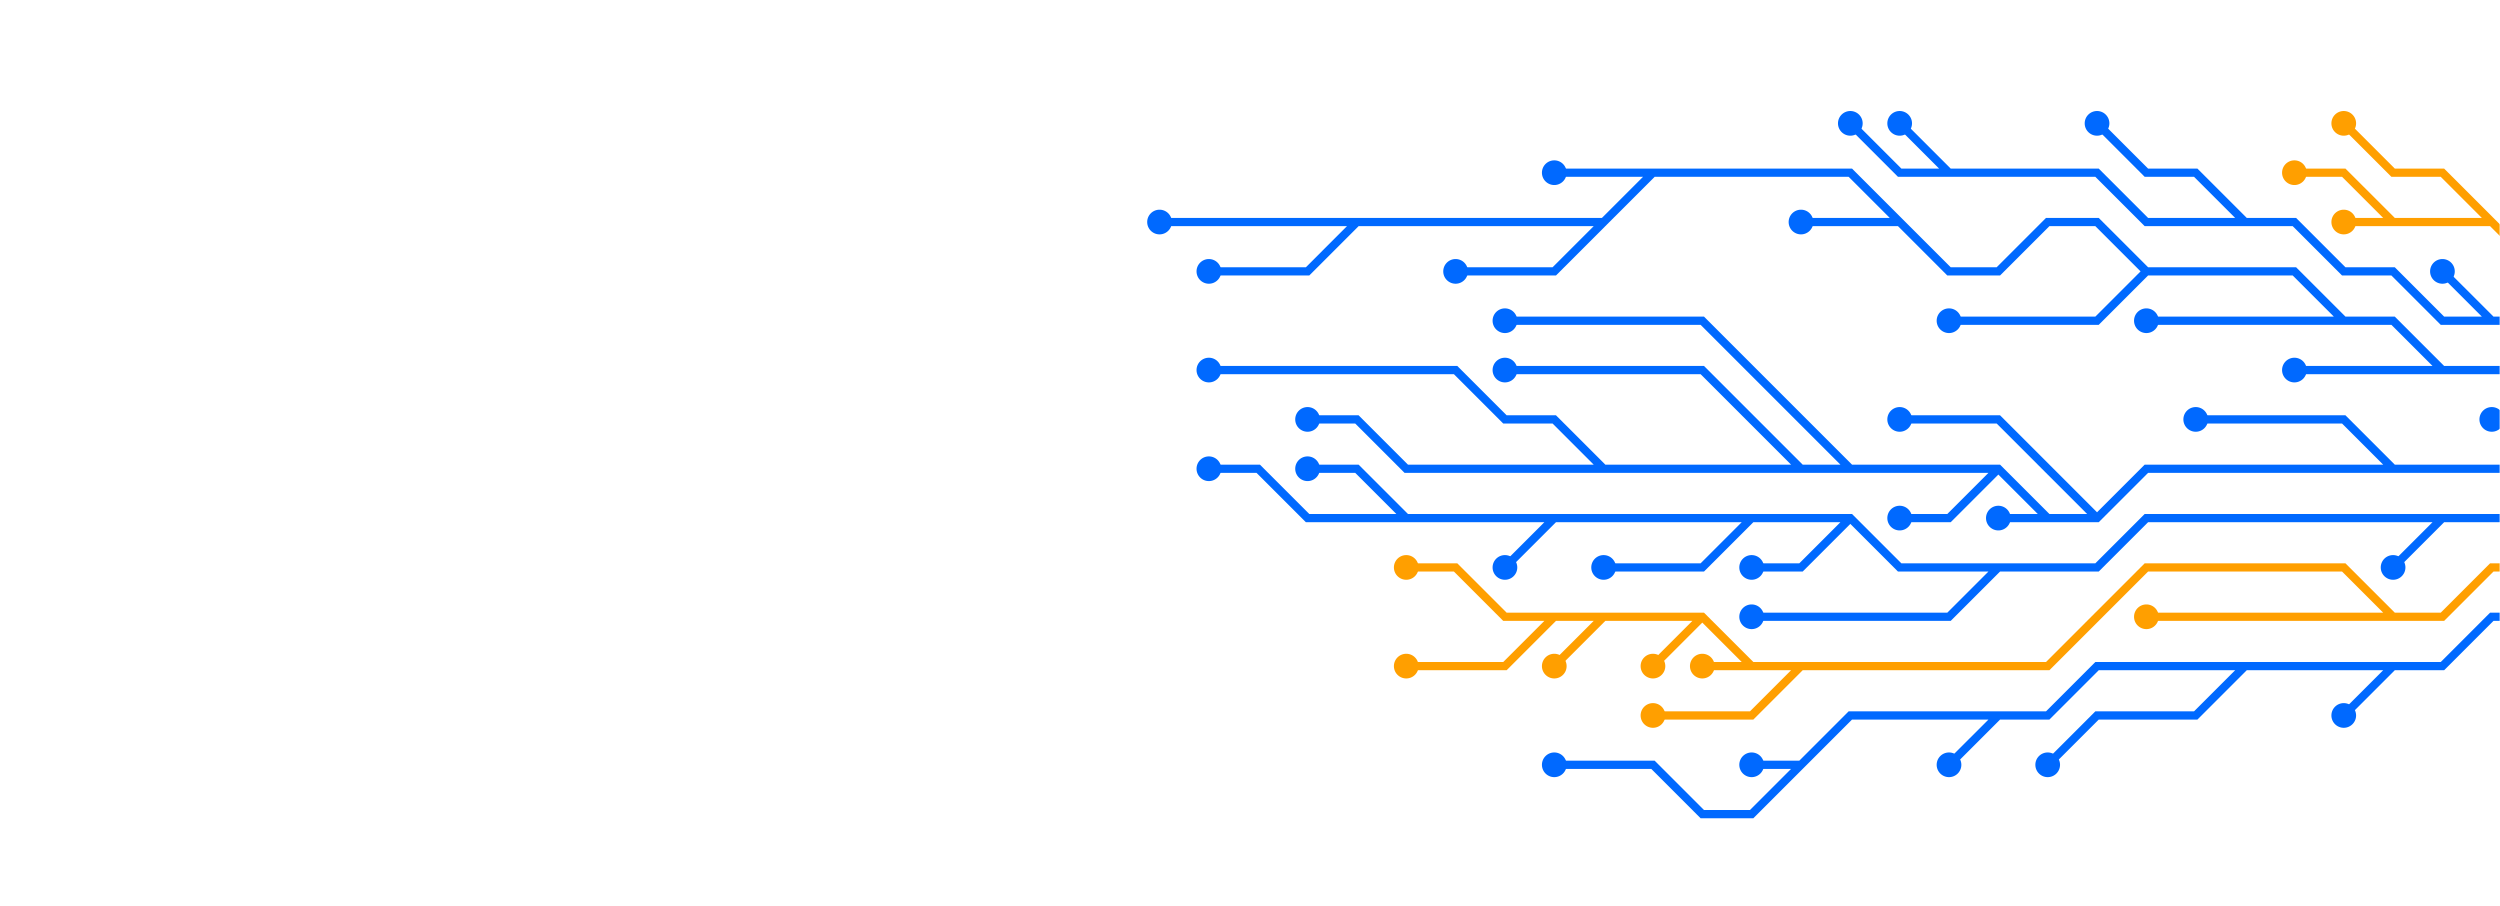 <svg xmlns="http://www.w3.org/2000/svg" version="1.1" xmlns:xlink="http://www.w3.org/1999/xlink" xmlns:svgjs="http://svgjs.com/svgjs" width="1520" height="551" preserveAspectRatio="none" viewBox="0 0 1520 551"><g mask="url(&quot;#SvgjsMask1264&quot;)" fill="none"><g mask="url(&quot;#SvgjsMask1265&quot;)"><path d="M1215 285L1185 315L1155 315M1455 285L1425 255L1395 255L1365 255L1335 255M1095 285L1065 255L1035 225L1005 225L975 225L945 225L915 225M1275 315L1245 285L1215 255L1185 255L1155 255M975 285L945 285L915 285L885 285L855 285L825 255L795 255M1125 285L1095 255L1065 225L1035 195L1005 195L975 195L945 195L915 195M1245 315L1215 315M1545 285L1515 285L1485 285L1455 285L1425 285L1395 285L1365 285L1335 285L1305 285L1275 315L1245 315L1215 285L1185 285L1155 285L1125 285L1095 285L1065 285L1035 285L1005 285L975 285L945 255L915 255L885 225L855 225L825 225L795 225L765 225L735 225" stroke="rgba(0, 105, 255, 1)" stroke-width="5"></path><path d="M727.5 225 a7.5 7.5 0 1 0 15 0 a7.5 7.5 0 1 0 -15 0zM1147.5 315 a7.5 7.5 0 1 0 15 0 a7.5 7.5 0 1 0 -15 0zM1327.5 255 a7.5 7.5 0 1 0 15 0 a7.5 7.5 0 1 0 -15 0zM907.5 225 a7.5 7.5 0 1 0 15 0 a7.5 7.5 0 1 0 -15 0zM1147.5 255 a7.5 7.5 0 1 0 15 0 a7.5 7.5 0 1 0 -15 0zM787.5 255 a7.5 7.5 0 1 0 15 0 a7.5 7.5 0 1 0 -15 0zM907.5 195 a7.5 7.5 0 1 0 15 0 a7.5 7.5 0 1 0 -15 0zM1207.5 315 a7.5 7.5 0 1 0 15 0 a7.5 7.5 0 1 0 -15 0z" fill="rgba(0, 105, 255, 1)"></path><path d="M1545 255L1515 255" stroke="rgba(0, 105, 255, 1)" stroke-width="5"></path><path d="M1507.5 255 a7.5 7.5 0 1 0 15 0 a7.5 7.5 0 1 0 -15 0z" fill="rgba(0, 105, 255, 1)"></path><path d="M1065 315L1035 345L1005 345L975 345M1125 315L1095 345L1065 345M945 315L915 345M1485 315L1455 345M855 315L825 315L795 315L765 285L735 285M1215 345L1185 375L1155 375L1125 375L1095 375L1065 375M1545 315L1515 315L1485 315L1455 315L1425 315L1395 315L1365 315L1335 315L1305 315L1275 345L1245 345L1215 345L1185 345L1155 345L1125 315L1095 315L1065 315L1035 315L1005 315L975 315L945 315L915 315L885 315L855 315L825 285L795 285" stroke="rgba(0, 105, 255, 1)" stroke-width="5"></path><path d="M787.5 285 a7.5 7.5 0 1 0 15 0 a7.5 7.5 0 1 0 -15 0zM967.5 345 a7.5 7.5 0 1 0 15 0 a7.5 7.5 0 1 0 -15 0zM1057.5 345 a7.5 7.5 0 1 0 15 0 a7.5 7.5 0 1 0 -15 0zM907.5 345 a7.5 7.5 0 1 0 15 0 a7.5 7.5 0 1 0 -15 0zM1447.5 345 a7.5 7.5 0 1 0 15 0 a7.5 7.5 0 1 0 -15 0zM727.5 285 a7.5 7.5 0 1 0 15 0 a7.5 7.5 0 1 0 -15 0zM1057.5 375 a7.5 7.5 0 1 0 15 0 a7.5 7.5 0 1 0 -15 0z" fill="rgba(0, 105, 255, 1)"></path><path d="M1425 195L1395 195L1365 195L1335 195L1305 195M1155 135L1125 135L1095 135M975 135L945 165L915 165L885 165M825 135L795 165L765 165L735 165M1485 225L1455 225L1425 225L1395 225M1305 165L1275 195L1245 195L1215 195L1185 195M1005 105L975 105L945 105M1545 225L1515 225L1485 225L1455 195L1425 195L1395 165L1365 165L1335 165L1305 165L1275 135L1245 135L1215 165L1185 165L1155 135L1125 105L1095 105L1065 105L1035 105L1005 105L975 135L945 135L915 135L885 135L855 135L825 135L795 135L765 135L735 135L705 135" stroke="rgba(0, 105, 255, 1)" stroke-width="5"></path><path d="M697.5 135 a7.5 7.5 0 1 0 15 0 a7.5 7.5 0 1 0 -15 0zM1297.5 195 a7.5 7.5 0 1 0 15 0 a7.5 7.5 0 1 0 -15 0zM1087.5 135 a7.5 7.5 0 1 0 15 0 a7.5 7.5 0 1 0 -15 0zM877.5 165 a7.5 7.5 0 1 0 15 0 a7.5 7.5 0 1 0 -15 0zM727.5 165 a7.5 7.5 0 1 0 15 0 a7.5 7.5 0 1 0 -15 0zM1387.5 225 a7.5 7.5 0 1 0 15 0 a7.5 7.5 0 1 0 -15 0zM1177.5 195 a7.5 7.5 0 1 0 15 0 a7.5 7.5 0 1 0 -15 0zM937.5 105 a7.5 7.5 0 1 0 15 0 a7.5 7.5 0 1 0 -15 0z" fill="rgba(0, 105, 255, 1)"></path><path d="M945 375L915 405L885 405L855 405M1455 375L1425 375L1395 375L1365 375L1335 375L1305 375M975 375L945 405M1035 375L1005 405M1065 405L1035 405M1095 405L1065 435L1035 435L1005 435M1545 345L1515 345L1485 375L1455 375L1425 345L1395 345L1365 345L1335 345L1305 345L1275 375L1245 405L1215 405L1185 405L1155 405L1125 405L1095 405L1065 405L1035 375L1005 375L975 375L945 375L915 375L885 345L855 345" stroke="rgba(255, 159, 0, 1)" stroke-width="5"></path><path d="M847.5 345 a7.5 7.5 0 1 0 15 0 a7.5 7.5 0 1 0 -15 0zM847.5 405 a7.5 7.5 0 1 0 15 0 a7.5 7.5 0 1 0 -15 0zM1297.5 375 a7.5 7.5 0 1 0 15 0 a7.5 7.5 0 1 0 -15 0zM937.5 405 a7.5 7.5 0 1 0 15 0 a7.5 7.5 0 1 0 -15 0zM997.5 405 a7.5 7.5 0 1 0 15 0 a7.5 7.5 0 1 0 -15 0zM1027.5 405 a7.5 7.5 0 1 0 15 0 a7.5 7.5 0 1 0 -15 0zM997.5 435 a7.5 7.5 0 1 0 15 0 a7.5 7.5 0 1 0 -15 0z" fill="rgba(255, 159, 0, 1)"></path><path d="M1185 105L1155 75M1365 135L1335 105L1305 105L1275 75M1515 195L1485 165M1545 195L1515 195L1485 195L1455 165L1425 165L1395 135L1365 135L1335 135L1305 135L1275 105L1245 105L1215 105L1185 105L1155 105L1125 75" stroke="rgba(0, 105, 255, 1)" stroke-width="5"></path><path d="M1117.5 75 a7.5 7.5 0 1 0 15 0 a7.5 7.5 0 1 0 -15 0zM1147.5 75 a7.5 7.5 0 1 0 15 0 a7.5 7.5 0 1 0 -15 0zM1267.5 75 a7.5 7.5 0 1 0 15 0 a7.5 7.5 0 1 0 -15 0zM1477.5 165 a7.5 7.5 0 1 0 15 0 a7.5 7.5 0 1 0 -15 0z" fill="rgba(0, 105, 255, 1)"></path><path d="M1455 405L1425 435M1215 435L1185 465M1095 465L1065 495L1035 495L1005 465L975 465L945 465M1365 405L1335 435L1305 435L1275 435L1245 465M1545 375L1515 375L1485 405L1455 405L1425 405L1395 405L1365 405L1335 405L1305 405L1275 405L1245 435L1215 435L1185 435L1155 435L1125 435L1095 465L1065 465" stroke="rgba(0, 105, 255, 1)" stroke-width="5"></path><path d="M1057.5 465 a7.5 7.5 0 1 0 15 0 a7.5 7.5 0 1 0 -15 0zM1417.5 435 a7.5 7.5 0 1 0 15 0 a7.5 7.5 0 1 0 -15 0zM1177.5 465 a7.5 7.5 0 1 0 15 0 a7.5 7.5 0 1 0 -15 0zM937.5 465 a7.5 7.5 0 1 0 15 0 a7.5 7.5 0 1 0 -15 0zM1237.5 465 a7.5 7.5 0 1 0 15 0 a7.5 7.5 0 1 0 -15 0z" fill="rgba(0, 105, 255, 1)"></path><path d="M1455 135L1425 105L1395 105M1515 135L1485 105L1455 105L1425 75M1545 165L1515 135L1485 135L1455 135L1425 135" stroke="rgba(255, 159, 0, 1)" stroke-width="5"></path><path d="M1417.5 135 a7.5 7.5 0 1 0 15 0 a7.5 7.5 0 1 0 -15 0zM1387.5 105 a7.5 7.5 0 1 0 15 0 a7.5 7.5 0 1 0 -15 0zM1417.5 75 a7.5 7.5 0 1 0 15 0 a7.5 7.5 0 1 0 -15 0z" fill="rgba(255, 159, 0, 1)"></path></g></g><defs><mask id="SvgjsMask1264"><rect width="1520" height="551" fill="#ffffff"></rect></mask><mask id="SvgjsMask1265"><rect width="1520" height="551" fill="white"></rect><path d="M731.25 225 a3.75 3.75 0 1 0 7.5 0 a3.75 3.75 0 1 0 -7.5 0zM1151.25 315 a3.75 3.75 0 1 0 7.5 0 a3.75 3.75 0 1 0 -7.5 0zM1331.25 255 a3.75 3.75 0 1 0 7.5 0 a3.75 3.75 0 1 0 -7.5 0zM911.25 225 a3.75 3.75 0 1 0 7.5 0 a3.75 3.75 0 1 0 -7.5 0zM1151.25 255 a3.75 3.75 0 1 0 7.5 0 a3.75 3.75 0 1 0 -7.5 0zM791.25 255 a3.75 3.75 0 1 0 7.5 0 a3.75 3.75 0 1 0 -7.5 0zM911.25 195 a3.75 3.75 0 1 0 7.5 0 a3.75 3.75 0 1 0 -7.5 0zM1211.25 315 a3.75 3.75 0 1 0 7.5 0 a3.75 3.75 0 1 0 -7.5 0z" fill="black"></path><path d="M1511.25 255 a3.75 3.75 0 1 0 7.5 0 a3.75 3.75 0 1 0 -7.5 0z" fill="black"></path><path d="M791.25 285 a3.75 3.75 0 1 0 7.5 0 a3.75 3.75 0 1 0 -7.5 0zM971.25 345 a3.75 3.75 0 1 0 7.5 0 a3.75 3.75 0 1 0 -7.5 0zM1061.25 345 a3.75 3.75 0 1 0 7.5 0 a3.75 3.75 0 1 0 -7.5 0zM911.25 345 a3.75 3.75 0 1 0 7.5 0 a3.75 3.75 0 1 0 -7.5 0zM1451.25 345 a3.75 3.75 0 1 0 7.5 0 a3.75 3.75 0 1 0 -7.5 0zM731.25 285 a3.75 3.75 0 1 0 7.5 0 a3.75 3.75 0 1 0 -7.5 0zM1061.25 375 a3.75 3.75 0 1 0 7.5 0 a3.75 3.75 0 1 0 -7.5 0z" fill="black"></path><path d="M701.25 135 a3.75 3.75 0 1 0 7.5 0 a3.75 3.75 0 1 0 -7.5 0zM1301.25 195 a3.75 3.75 0 1 0 7.5 0 a3.75 3.75 0 1 0 -7.5 0zM1091.25 135 a3.75 3.75 0 1 0 7.5 0 a3.75 3.75 0 1 0 -7.5 0zM881.25 165 a3.75 3.75 0 1 0 7.5 0 a3.75 3.75 0 1 0 -7.5 0zM731.25 165 a3.75 3.75 0 1 0 7.5 0 a3.75 3.75 0 1 0 -7.5 0zM1391.25 225 a3.75 3.75 0 1 0 7.5 0 a3.75 3.75 0 1 0 -7.5 0zM1181.25 195 a3.75 3.75 0 1 0 7.5 0 a3.75 3.75 0 1 0 -7.5 0zM941.25 105 a3.75 3.75 0 1 0 7.5 0 a3.75 3.75 0 1 0 -7.5 0z" fill="black"></path><path d="M851.25 345 a3.75 3.75 0 1 0 7.5 0 a3.75 3.75 0 1 0 -7.5 0zM851.25 405 a3.75 3.75 0 1 0 7.5 0 a3.75 3.75 0 1 0 -7.5 0zM1301.25 375 a3.75 3.75 0 1 0 7.5 0 a3.75 3.75 0 1 0 -7.5 0zM941.25 405 a3.75 3.75 0 1 0 7.5 0 a3.75 3.75 0 1 0 -7.5 0zM1001.25 405 a3.75 3.75 0 1 0 7.5 0 a3.75 3.75 0 1 0 -7.5 0zM1031.25 405 a3.75 3.75 0 1 0 7.5 0 a3.75 3.75 0 1 0 -7.5 0zM1001.25 435 a3.75 3.75 0 1 0 7.5 0 a3.75 3.75 0 1 0 -7.5 0z" fill="black"></path><path d="M1121.25 75 a3.75 3.75 0 1 0 7.5 0 a3.75 3.75 0 1 0 -7.5 0zM1151.25 75 a3.75 3.75 0 1 0 7.5 0 a3.75 3.75 0 1 0 -7.5 0zM1271.25 75 a3.75 3.75 0 1 0 7.5 0 a3.75 3.75 0 1 0 -7.5 0zM1481.25 165 a3.75 3.75 0 1 0 7.5 0 a3.75 3.75 0 1 0 -7.5 0z" fill="black"></path><path d="M1061.25 465 a3.75 3.75 0 1 0 7.5 0 a3.75 3.75 0 1 0 -7.5 0zM1421.25 435 a3.75 3.75 0 1 0 7.5 0 a3.75 3.75 0 1 0 -7.5 0zM1181.25 465 a3.75 3.75 0 1 0 7.5 0 a3.75 3.75 0 1 0 -7.5 0zM941.25 465 a3.75 3.75 0 1 0 7.5 0 a3.75 3.75 0 1 0 -7.5 0zM1241.25 465 a3.75 3.75 0 1 0 7.5 0 a3.75 3.75 0 1 0 -7.5 0z" fill="black"></path><path d="M1421.25 135 a3.75 3.75 0 1 0 7.5 0 a3.75 3.75 0 1 0 -7.5 0zM1391.25 105 a3.75 3.75 0 1 0 7.5 0 a3.75 3.75 0 1 0 -7.5 0zM1421.25 75 a3.75 3.75 0 1 0 7.5 0 a3.75 3.75 0 1 0 -7.5 0z" fill="black"></path></mask></defs></svg>